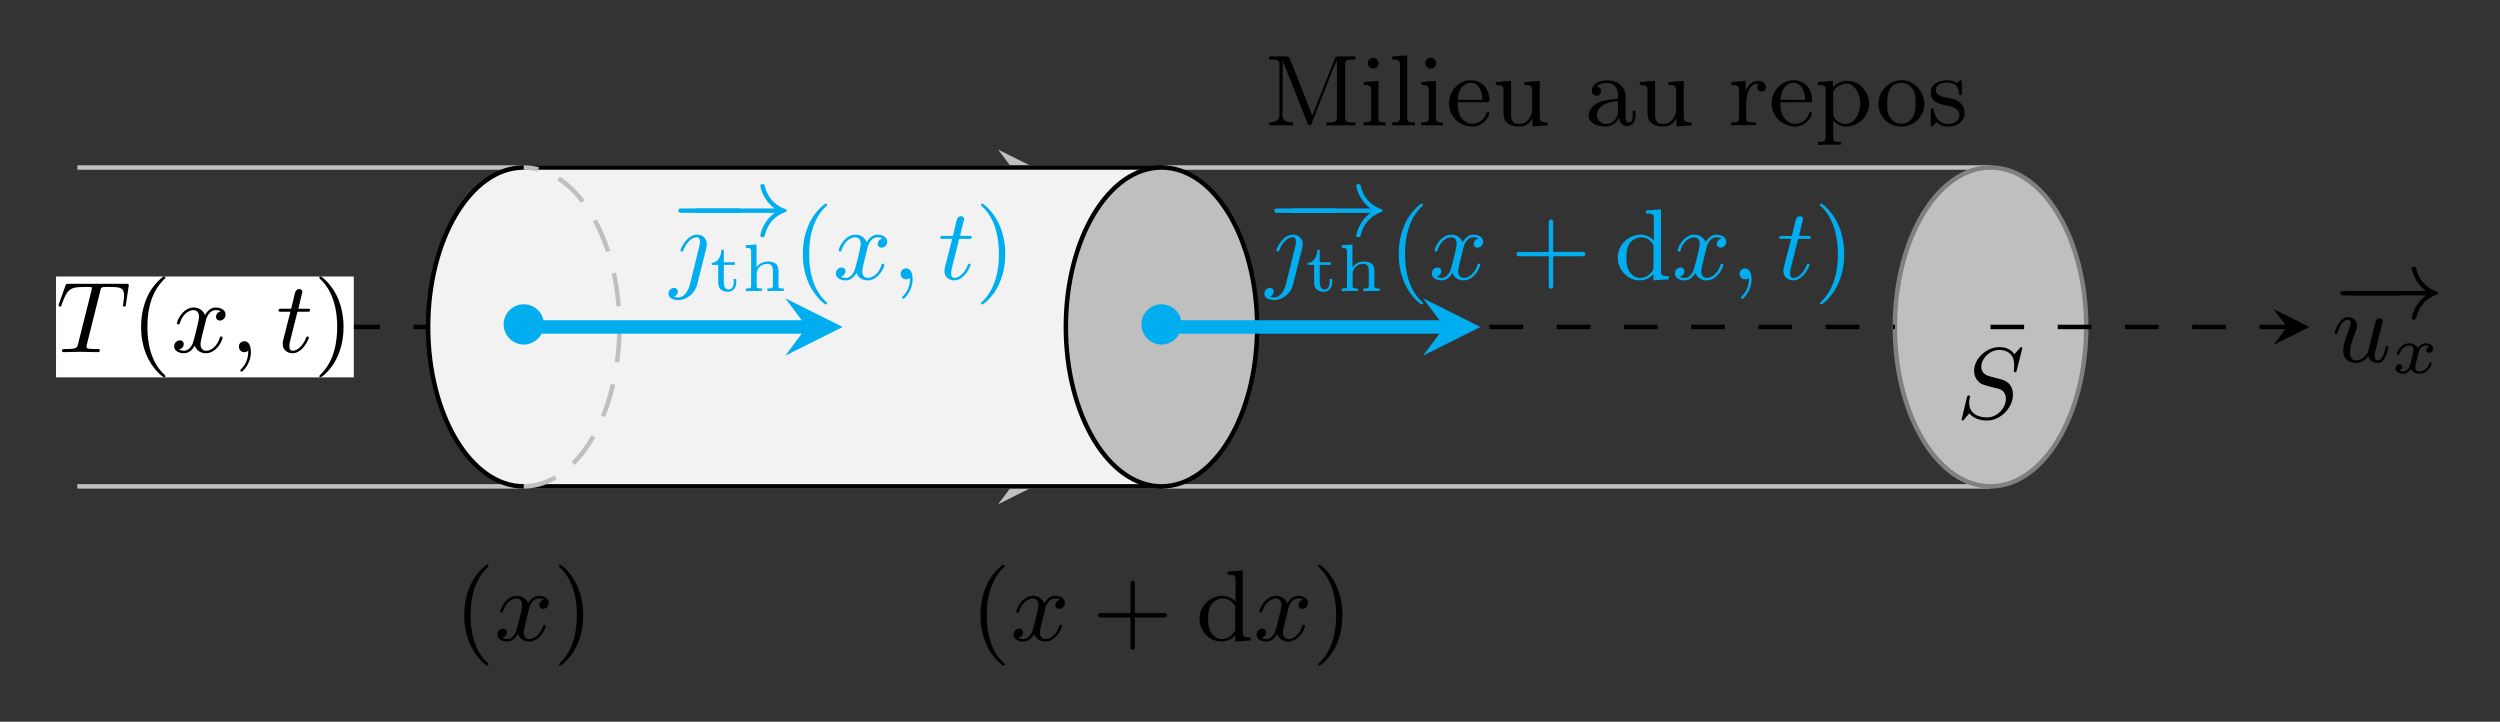 <svg xmlns="http://www.w3.org/2000/svg" xmlns:xlink="http://www.w3.org/1999/xlink" width="296.333" height="85.547" viewBox="0 0 222.25 64.16"><rect x="0" y="0" width="222.25" height="64.16" fill="#333333" stroke="none"/><defs><symbol overflow="visible" id="a"><path style="stroke:none" d="M.39-6.14v.28h.313c.313 0 .61.032.61.376 0 .062-.016.125-.016.171v4.375c0 .594-.516.657-.906.657v.265H2.5V-.28c-.422 0-.938-.078-.938-.672 0-.094.016-.172.016-.25l.016-4.578c.047.187.125.375.203.547.531 1.28 1.031 2.593 1.547 3.89L3.75-.312c.047.109.078.296.234.296.157 0 .188-.203.235-.312.64-1.64 1.297-3.297 1.953-4.922.078-.188.172-.39.234-.594v5.14c0 .376-.281.423-.562.423H5.5v.265h2.547V-.28h-.344c-.281 0-.562-.031-.562-.406V-5.47c0-.343.296-.39.593-.39h.313v-.282H6.5l-.172.032-.094.14L4.22-.89c-.063-.14-.11-.296-.172-.453l-.375-.937c-.453-1.14-.906-2.297-1.36-3.438l-.093-.234c-.078-.14-.125-.188-.281-.188Zm0 0"/></symbol><symbol overflow="visible" id="b"><path style="stroke:none" d="M.36-3.86v.266H.5c.297 0 .516.047.516.453v2.485c0 .36-.25.375-.688.375v.265h1.938V-.28h-.141c-.234 0-.469-.031-.469-.313v-3.375Zm.765-2.156c-.234.047-.422.235-.422.485s.219.468.485.468h.062a.474.474 0 0 0 .422-.468.477.477 0 0 0-.484-.485Zm0 0"/></symbol><symbol overflow="visible" id="c"><path style="stroke:none" d="M.328-6.14v.28h.11c.312 0 .578.016.578.47v4.718c0 .375-.25.39-.641.39H.328v.266h2.016V-.28h-.235c-.234 0-.453-.047-.453-.36v-5.593Zm0 0"/></symbol><symbol overflow="visible" id="d"><path style="stroke:none" d="M1.031-2.063h2.657c.109 0 .156-.046.156-.156 0-1.125-.703-1.797-1.64-1.797-1.095 0-1.954.954-1.954 2.047C.25-.875 1.125.094 2.344.094c.64 0 1.281-.453 1.469-1.078.015-.016.015-.063.015-.094a.107.107 0 0 0-.11-.11c-.171 0-.171.266-.265.391-.219.375-.656.64-1.094.64h-.062C1.828-.171 1.422-.5 1.219-.921c-.172-.36-.188-.75-.188-1.14Zm.016-.218c0-.594.25-1.281.906-1.485a.914.914 0 0 1 .203-.03c.781 0 1.063.796 1.063 1.515Zm0 0"/></symbol><symbol overflow="visible" id="e"><path style="stroke:none" d="M.313-3.86v.266H.39c.25 0 .593.031.593.281.016.11.016.188.016.297v1.782c0 .28.016.53.14.78.266.438.813.548 1.282.548.5 0 .984-.297 1.14-.766l.016.766 1.328-.11V-.28H4.75c-.266 0-.531-.031-.531-.438v-3.25l-1.36.11v.265h.125c.282 0 .563.031.563.453v1.766C3.5-.797 3.14-.141 2.453-.141c-.36 0-.687-.078-.765-.546-.016-.172-.016-.329-.016-.5V-3.97Zm0 0"/></symbol><symbol overflow="visible" id="f"><path style="stroke:none" d="M1.094-3.484c.25-.22.61-.313.937-.313.313 0 .594.172.781.438.172.25.172.53.172.828v.156c-.734.078-1.468.078-2.093.547-.297.219-.516.578-.516.937 0 .735.875.985 1.469.985.547 0 .968-.281 1.218-.75.079.375.297.703.704.703.546 0 .78-.453.78-.953v-.406h-.25v.453c0 .25-.046.593-.327.593-.297 0-.313-.39-.313-.593v-1.75c0-.938-.812-1.407-1.61-1.407-.562 0-1.39.235-1.39.938 0 .25.14.437.469.437.219-.015.36-.218.36-.421 0-.25-.188-.376-.391-.422Zm1.89 1.328v.875c0 .625-.437 1.14-1.062 1.14h-.063c-.421-.03-.75-.359-.75-.75 0-.859 1.032-1.265 1.875-1.265Zm0 0"/></symbol><symbol overflow="visible" id="g"><path style="stroke:none" d="M.266-3.86v.266h.14c.281 0 .547.031.547.453v2.485c0 .36-.234.375-.687.375v.265L.89-.03h1.562v-.25h-.297c-.312 0-.562-.047-.562-.375v-1.516c.062-.625.234-1.562 1.14-1.562-.125.062-.171.203-.171.328a.39.39 0 1 0 .78 0c0-.375-.359-.563-.687-.563-.547 0-.984.469-1.11.969v-.969Zm0 0"/></symbol><symbol overflow="visible" id="h"><path style="stroke:none" d="M.266-3.86v.266h.171c.266 0 .516.031.516.39v4.282c0 .375-.265.375-.687.375v.281l.64-.03h1.406v-.25h-.218c-.25 0-.469-.032-.469-.36V-.438c.297.329.656.532 1.125.532 1.078 0 2.063-.875 2.063-2.031 0-1.016-.797-2.032-1.938-2.032-.5 0-.953.219-1.281.563v-.563Zm3.75 2.063C3.984-1.094 3.562-.14 2.672-.14c-.469 0-1.047-.453-1.047-.843v-1.47c0-.124-.016-.233-.016-.343 0-.5.657-.922 1.172-.922.844 0 1.25 1.063 1.25 1.75 0 .047 0 .11-.015.172Zm0 0"/></symbol><symbol overflow="visible" id="i"><path style="stroke:none" d="M2.172-4.016c-1.047.11-1.906.954-1.906 2.094C.266-1 .953.094 2.312.094c1.047 0 2.032-.844 2.032-2 0-1.078-.844-2.125-2.047-2.125-.047 0-.078.015-.125.015ZM1.047-1.719v-.375c0-.719.219-1.703 1.266-1.703.703 0 1.156.563 1.234 1.281.015.188.015.375.015.563 0 .469-.03 1-.359 1.375a1.19 1.19 0 0 1-.906.422c-.656 0-1.11-.5-1.235-1.219 0-.11 0-.219-.015-.344Zm0 0"/></symbol><symbol overflow="visible" id="j"><path style="stroke:none" d="M.813-.313c.296.297.656.407 1.046.407.735 0 1.454-.375 1.454-1.25v-.094c-.032-.516-.422-.89-.876-1.063a3.528 3.528 0 0 0-.703-.156c-.375-.078-.968-.187-.968-.703 0-.515.656-.656 1.03-.656.579 0 .985.344 1.032.969 0 .078.016.171.125.171.063 0 .125-.03.125-.109v-1.078c0-.063-.015-.14-.094-.14-.14 0-.234.218-.343.218h-.016c-.063-.015-.125-.062-.188-.094-.187-.093-.421-.125-.64-.125-.625 0-1.484.204-1.484 1.125 0 .907 1.046 1.047 1.687 1.172.39.078.828.313.86.75 0 .64-.532.828-1.016.828h-.078C1.109-.17.75-.656.594-1.28c-.031-.094-.031-.25-.156-.25-.11 0-.126.078-.126.156v1.156c0 .047-.015.078-.015.125 0 .094.016.188.11.188.093 0 .156-.11.218-.172l.031-.047c.063-.063.11-.11.156-.188Zm0 0"/></symbol><symbol overflow="visible" id="k"><path style="stroke:none" d="M5.86-6.078c.03-.094.03-.125.03-.14 0-.016 0-.11-.109-.11-.047 0-.047.016-.156.14-.125.141-.016.016-.438.5-.328-.5-.843-.64-1.328-.64-1.156 0-2.25 1.031-2.25 2.11 0 .374.125.671.36.921.25.281.484.328 1.125.5l.75.188c.297.093.594.375.594.89 0 .797-.766 1.64-1.672 1.64-.516 0-1.594-.155-1.594-1.312 0-.078 0-.218.062-.484.016-.031.016-.047.016-.063 0-.03-.016-.093-.125-.093-.11 0-.125.047-.156.187L.5.094c0 .062.031.11.094.11C.64.203.656.187.766.062c.062-.063.312-.391.421-.5.47.593 1.297.64 1.563.64 1.234 0 2.313-1.156 2.313-2.297 0-1.11-.875-1.328-1.157-1.39l-.812-.22c-.297-.077-.844-.218-.844-.89 0-.687.719-1.484 1.61-1.484.359 0 .718.11.968.36.344.327.344.812.344 1.046 0 .297-.031.39-.031.469 0 .062.03.11.125.11.093 0 .093-.016.14-.188Zm0 0"/></symbol><symbol overflow="visible" id="n"><path style="stroke:none" d="M4.375-2.922c.047-.234.156-.64.156-.687 0-.11-.078-.25-.281-.25a.402.402 0 0 0-.328.187c-.031.078-.64 2.516-.703 2.813-.188.328-.547.734-1.047.734-.547 0-.547-.563-.547-.734 0-.407.11-.844.5-1.844.078-.219.125-.344.125-.5a.739.739 0 0 0-.766-.766c-.859 0-1.218 1.281-1.218 1.39 0 .079.062.11.125.11.093 0 .109-.062.14-.172.188-.656.531-1.093.922-1.093.188 0 .219.125.219.296 0 .141-.047.313-.125.516-.422 1.125-.531 1.5-.531 1.922 0 1 .812 1.094 1.14 1.094.5 0 .875-.313 1.094-.594.172.594.766.594.813.594.265 0 .484-.125.671-.469.157-.297.297-.875.297-.906 0-.047-.031-.11-.11-.11-.109 0-.124.047-.155.22-.188.702-.375 1.046-.672 1.046-.219 0-.282-.188-.282-.406 0-.172.047-.36.126-.672l.218-.922Zm0 0"/></symbol><symbol overflow="visible" id="p"><path style="stroke:none" d="M3.938-5.469c.046-.187.078-.281.218-.312.078-.016.36-.016.547-.016 1.031 0 1.344.063 1.344.766 0 .11 0 .25-.078.781l-.016.078c0 .063.031.125.125.125.11 0 .125-.094.14-.219l.235-1.562c.016-.031.016-.094.016-.125 0-.125-.078-.125-.25-.125h-5.11c-.218 0-.218.016-.28.187L.265-4.312c-.032.109-.032.14-.032.14 0 .047.032.125.11.125.11 0 .125-.062.172-.219.5-1.406.78-1.53 2.078-1.53h.344c.25 0 .25.03.25.109 0 .046-.016.109-.032.187L1.953-.703c-.078.312-.11.422-1.062.422-.282 0-.36 0-.36.172C.531 0 .641 0 .687 0c.235 0 .485-.016.735-.016s.5-.015.75-.015c.406 0 .422 0 .75.015.125 0 .703.016.781.016.078 0 .188 0 .188-.156 0-.125-.079-.125-.297-.125-.235 0-.344 0-.578-.016-.204-.031-.313-.031-.313-.187 0-.047.016-.11.031-.172Zm0 0"/></symbol><symbol overflow="visible" id="r"><path style="stroke:none" d="M4.406-3.625a.504.504 0 0 0-.422.484c0 .172.125.329.344.329.25 0 .5-.22.5-.532 0-.422-.453-.625-.875-.625-.531 0-.844.485-.953.672a1.042 1.042 0 0 0-1-.672c-.953 0-1.484 1.156-1.484 1.39 0 .079.062.11.125.11.078 0 .109-.047.125-.11.28-.89.875-1.155 1.218-1.155.266 0 .485.171.485.593 0 .313-.375 1.75-.5 2.188-.063.265-.344.828-.828.828-.188 0-.375-.063-.454-.11.235-.046.422-.265.422-.484 0-.234-.171-.328-.343-.328-.266 0-.5.219-.5.531 0 .438.484.61.859.61.531 0 .828-.422.969-.672.219.594.75.672.984.672.969 0 1.485-1.157 1.485-1.375 0-.047-.032-.11-.11-.11-.11 0-.11.032-.156.172-.203.64-.719 1.094-1.188 1.094-.25 0-.5-.156-.5-.594 0-.203.125-.687.204-1.031.046-.156.28-1.125.296-1.188.11-.328.375-.796.844-.796.156 0 .328.015.453.109Zm0 0"/></symbol><symbol overflow="visible" id="s"><path style="stroke:none" d="M1.625-.14c0 .296 0 1.03-.656 1.671-.047.047-.047.063-.047.094 0 .063.062.11.11.11.093 0 .827-.704.827-1.75 0-.563-.203-.954-.578-.954a.467.467 0 0 0-.484.485c0 .25.172.484.484.484a.46.46 0 0 0 .344-.14Zm0 0"/></symbol><symbol overflow="visible" id="t"><path style="stroke:none" d="M1.906-3.594h.86c.156 0 .265 0 .265-.156 0-.11-.094-.11-.25-.11h-.797l.36-1.5c0-.14-.11-.25-.266-.25-.297 0-.36.25-.39.344l-.344 1.407H.5c-.172 0-.281 0-.281.156 0 .11.093.11.25.11h.812L.656-1.142c-.062.266-.062.282-.062.407 0 .53.406.828.875.828.922 0 1.453-1.282 1.453-1.375 0-.047-.031-.11-.11-.11-.093 0-.109.032-.171.188-.266.64-.72 1.078-1.157 1.078-.187 0-.296-.11-.296-.406 0-.203.03-.313.062-.453Zm0 0"/></symbol><symbol overflow="visible" id="y"><path style="stroke:none" d="M3.266-2.844c.03-.14.03-.281.03-.281 0-.484-.358-.844-.858-.844-.938 0-1.485 1.281-1.485 1.39 0 .079.063.11.125.11.094 0 .11-.031.172-.203.297-.672.734-1.062 1.156-1.062.25 0 .281.187.281.421 0 .063 0 .204-.03.266l-.86 3.5C1.657 1 1.297 1.61.75 1.61c-.156 0-.313-.046-.375-.062a.51.51 0 0 0 .344-.469C.719.891.563.766.375.766a.494.494 0 0 0-.484.515c0 .422.5.563.875.563.671 0 1.453-.532 1.671-1.375Zm0 0"/></symbol><symbol overflow="visible" id="l"><path style="stroke:none" d="M6.047-2.047c.172 0 .344 0 .344-.203 0-.188-.188-.188-.344-.188H1.109c-.156 0-.343 0-.343.188 0 .203.171.203.343.203Zm0 0"/></symbol><symbol overflow="visible" id="m"><path style="stroke:none" d="M7.625-2.047c-1.063.75-1.281 1.938-1.281 2.031 0 .125.125.125.187.125.11 0 .172 0 .203-.125.25-1.046.86-1.75 1.844-2.109.047-.016.125-.047.125-.125s-.062-.094-.125-.125c-1.125-.422-1.64-1.219-1.844-2.094-.03-.125-.062-.125-.203-.125-.078 0-.187 0-.187.125 0 .094.218 1.282 1.281 2.032H.844c-.156 0-.328 0-.328.187 0 .203.171.203.328.203Zm0 0"/></symbol><symbol overflow="visible" id="x"><path style="stroke:none" d="M4.094-2.25c0-1-.828-1.781-1.782-1.781A1.794 1.794 0 0 0 .516-2.25c0 1 .828 1.797 1.78 1.797A1.807 1.807 0 0 0 4.095-2.25Zm0 0"/></symbol><symbol overflow="visible" id="o"><path style="stroke:none" d="M3.375-2.36a.339.339 0 0 0-.266.329c0 .187.157.234.235.234.187 0 .36-.14.36-.375 0-.328-.36-.469-.657-.469-.406 0-.64.313-.703.422-.078-.156-.313-.422-.766-.422-.687 0-1.094.72-1.094.922 0 .032.032.078.11.078.094 0 .11-.03.125-.078.156-.484.562-.718.844-.718.296 0 .39.187.39.39 0 .063 0 .125-.047.313-.14.546-.265 1.093-.297 1.171-.093.22-.312.422-.562.422-.031 0-.203 0-.344-.093C.938-.312.97-.5.97-.547c0-.156-.125-.234-.25-.234-.156 0-.344.125-.344.375 0 .344.375.469.656.469.344 0 .594-.235.703-.422.125.25.407.421.75.421.704 0 1.094-.734 1.094-.921 0-.016 0-.094-.11-.094-.077 0-.093.047-.109.11-.171.515-.593.702-.859.702-.219 0-.375-.125-.375-.375 0-.125.016-.25.078-.453l.188-.781c.062-.234.093-.344.218-.484a.574.574 0 0 1 .422-.204c.031 0 .203 0 .344.079Zm0 0"/></symbol><symbol overflow="visible" id="q"><path style="stroke:none" d="M3.063 2.14c0-.046-.032-.078-.079-.14C1.828.937 1.47-.672 1.47-2.25c0-1.375.265-3.063 1.531-4.266.047-.046.063-.062.063-.109a.107.107 0 0 0-.11-.11c-.11 0-.922.657-1.406 1.626-.422.859-.64 1.796-.64 2.859 0 .64.077 1.672.577 2.719.532 1.11 1.36 1.765 1.47 1.765.062 0 .108-.03.108-.093Zm0 0"/></symbol><symbol overflow="visible" id="u"><path style="stroke:none" d="M2.672-2.25c0-.734-.11-1.719-.578-2.719C1.563-6.079.734-6.734.625-6.734c-.094 0-.11.078-.11.109 0 .047.016.063.079.125.531.469 1.515 1.688 1.515 4.25C2.11-.969 1.875.813.58 2.031c-.016.016-.063.063-.063.11 0 .015.015.093.109.093.11 0 .922-.64 1.406-1.625.422-.859.64-1.78.64-2.859Zm0 0"/></symbol><symbol overflow="visible" id="v"><path style="stroke:none" d="M6.328-2.047c.125 0 .313 0 .313-.203 0-.188-.172-.188-.313-.188H3.781V-5c0-.14 0-.313-.203-.313-.187 0-.187.188-.187.313v2.563H.828c-.125 0-.312 0-.312.187 0 .203.171.203.312.203h2.563V.516c0 .14 0 .312.203.312.187 0 .187-.187.187-.312v-2.563Zm0 0"/></symbol><symbol overflow="visible" id="w"><path style="stroke:none" d="M3.484-1.078c0 .156 0 .187-.125.375a1.3 1.3 0 0 1-1.046.578c-.391 0-.75-.219-.985-.594-.234-.39-.25-.906-.25-1.203 0-.422.047-.89.281-1.25a1.262 1.262 0 0 1 1.047-.562c.375 0 .735.187.969.53.11.142.11.142.11.313Zm.032-2.36c-.047-.046-.454-.53-1.141-.53-1.11 0-2.063.89-2.063 2.046 0 1.11.891 2.016 1.954 2.016A1.59 1.59 0 0 0 3.484-.47v.563L4.844 0v-.281c-.61 0-.688-.063-.688-.5V-6.22l-1.328.094v.281c.61 0 .688.063.688.5Zm0 0"/></symbol><symbol overflow="visible" id="z"><path style="stroke:none" d="M1.078-3.688c0 .485-.266 1.157-.86 1.157v.187h.579v1.5c0 .203.015.39.125.563.156.25.469.328.75.328.437 0 .734-.344.734-.86v-.28h-.234c0 .093.015.171.015.25 0 .265-.093.687-.453.687-.359 0-.437-.36-.437-.64v-1.548h.984v-.234h-.984v-1.11Zm0 0"/></symbol><symbol overflow="visible" id="A"><path style="stroke:none" d="M.375-4.094v.235h.094c.172 0 .375 0 .375.312v3.078c0 .203-.156.219-.328.219H.375V0l.344-.031h1.094V-.25h-.141c-.172 0-.328-.016-.328-.203v-1.078c0-.547.437-.907.937-.907h.016c.453 0 .484.376.484.657V-.47c0 .203-.172.219-.344.219h-.14V0l.36-.031H3.75V-.25h-.14c-.157 0-.329-.016-.329-.203V-1.75c0-.234-.031-.453-.187-.656-.203-.188-.485-.235-.735-.235-.39 0-.828.157-1.03.532v-2.047Zm0 0"/></symbol></defs><path style="fill:none;stroke-width:.399;stroke-linecap:butt;stroke-linejoin:miter;stroke:#bfbfbf;stroke-opacity:1;stroke-miterlimit:10" d="M0 14.174H170.08" transform="matrix(1 0 0 -1 6.878 29.065)"/><path style="stroke:none;fill-rule:nonzero;fill:#bfbfbf;fill-opacity:1" d="m91.918 14.89-3.188-1.593 1.196 1.594-1.196 1.593"/><g style="fill:#000;fill-opacity:1"><use xlink:href="#a" x="112.442" y="11.156"/><use xlink:href="#b" x="120.886" y="11.156"/><use xlink:href="#c" x="123.445" y="11.156"/><use xlink:href="#b" x="126.004" y="11.156"/><use xlink:href="#d" x="128.563" y="11.156"/><use xlink:href="#e" x="132.661" y="11.156"/></g><g style="fill:#000;fill-opacity:1"><use xlink:href="#f" x="140.855" y="11.156"/><use xlink:href="#e" x="145.462" y="11.156"/></g><g style="fill:#000;fill-opacity:1"><use xlink:href="#g" x="153.646" y="11.156"/><use xlink:href="#d" x="157.25" y="11.156"/><use xlink:href="#h" x="161.348" y="11.156"/></g><g style="fill:#000;fill-opacity:1"><use xlink:href="#i" x="166.726" y="11.156"/><use xlink:href="#j" x="171.333" y="11.156"/></g><path style="fill:none;stroke-width:.399;stroke-linecap:butt;stroke-linejoin:miter;stroke:#bfbfbf;stroke-opacity:1;stroke-miterlimit:10" d="M0-14.173H170.08" transform="matrix(1 0 0 -1 6.878 29.065)"/><path style="stroke:none;fill-rule:nonzero;fill:#bfbfbf;fill-opacity:1" d="m91.918 43.238-3.188-1.593 1.196 1.593-1.196 1.594"/><path style="fill-rule:nonzero;fill:#bfbfbf;fill-opacity:1;stroke-width:.399;stroke-linecap:butt;stroke-linejoin:miter;stroke:gray;stroke-opacity:1;stroke-miterlimit:10" d="M178.587-.001c0 7.828-3.809 14.175-8.508 14.175-4.695 0-8.504-6.347-8.504-14.175 0-7.829 3.809-14.172 8.504-14.172 4.7 0 8.508 6.343 8.508 14.172Zm0 0" transform="matrix(1 0 0 -1 6.878 29.065)"/><use xlink:href="#k" x="173.887" y="37.185" style="fill:#000;fill-opacity:1"/><path style="fill:none;stroke-width:.399;stroke-linecap:butt;stroke-linejoin:miter;stroke:#000;stroke-opacity:1;stroke-dasharray:2.989,2.989;stroke-miterlimit:10" d="M0-.001h161.575m8.504 0h26.356" transform="matrix(1 0 0 -1 6.878 29.065)"/><path style="stroke:none;fill-rule:nonzero;fill:#000;fill-opacity:1" d="m205.305 29.066-3.188-1.593 1.196 1.593-1.196 1.594"/><use xlink:href="#l" x="207.296" y="28.306" style="fill:#000;fill-opacity:1"/><use xlink:href="#m" x="208.053" y="28.306" style="fill:#000;fill-opacity:1"/><use xlink:href="#n" x="207.296" y="32.166" style="fill:#000;fill-opacity:1"/><use xlink:href="#o" x="212.599" y="33.163" style="fill:#000;fill-opacity:1"/><path style="fill-rule:nonzero;fill:#f2f2f2;fill-opacity:1;stroke-width:.399;stroke-linecap:butt;stroke-linejoin:miter;stroke:#000;stroke-opacity:1;stroke-miterlimit:10" d="M39.684 14.174c-4.695 0-8.503-6.347-8.503-14.175 0-7.829 3.808-14.172 8.503-14.172H96.38v28.347Zm0 0" transform="matrix(1 0 0 -1 6.878 29.065)"/><path style="fill:none;stroke-width:.399;stroke-linecap:butt;stroke-linejoin:miter;stroke:#bfbfbf;stroke-opacity:1;stroke-dasharray:2.989,1.993;stroke-miterlimit:10" d="M39.684-14.173c4.7 0 8.504 6.343 8.504 14.172 0 7.828-3.804 14.175-8.504 14.175" transform="matrix(1 0 0 -1 6.878 29.065)"/><path style="stroke:none;fill-rule:nonzero;fill:#fff;fill-opacity:1" d="M4.98 33.547h26.473v-8.965H4.98Zm0 0"/><use xlink:href="#p" x="4.981" y="31.307" style="fill:#000;fill-opacity:1"/><use xlink:href="#q" x="11.637" y="31.307" style="fill:#000;fill-opacity:1"/><g style="fill:#000;fill-opacity:1"><use xlink:href="#r" x="15.221" y="31.307"/><use xlink:href="#s" x="20.445" y="31.307"/></g><use xlink:href="#t" x="24.538" y="31.307" style="fill:#000;fill-opacity:1"/><use xlink:href="#u" x="27.868" y="31.307" style="fill:#000;fill-opacity:1"/><use xlink:href="#q" x="40.367" y="56.937" style="fill:#000;fill-opacity:1"/><use xlink:href="#r" x="43.951" y="56.937" style="fill:#000;fill-opacity:1"/><use xlink:href="#u" x="49.175" y="56.937" style="fill:#000;fill-opacity:1"/><path style="fill-rule:nonzero;fill:#bfbfbf;fill-opacity:1;stroke-width:.399;stroke-linecap:butt;stroke-linejoin:miter;stroke:#000;stroke-opacity:1;stroke-miterlimit:10" d="M104.884-.001c0 7.828-3.809 14.175-8.504 14.175-4.7 0-8.504-6.347-8.504-14.175 0-7.829 3.805-14.172 8.504-14.172 4.695 0 8.504 6.343 8.504 14.172Zm0 0" transform="matrix(1 0 0 -1 6.878 29.065)"/><use xlink:href="#q" x="86.257" y="56.937" style="fill:#000;fill-opacity:1"/><use xlink:href="#r" x="89.841" y="56.937" style="fill:#000;fill-opacity:1"/><use xlink:href="#v" x="97.112" y="56.937" style="fill:#000;fill-opacity:1"/><use xlink:href="#w" x="106.324" y="56.937" style="fill:#000;fill-opacity:1"/><use xlink:href="#r" x="111.447" y="56.937" style="fill:#000;fill-opacity:1"/><use xlink:href="#u" x="116.671" y="56.937" style="fill:#000;fill-opacity:1"/><path style="fill:none;stroke-width:1.196;stroke-linecap:butt;stroke-linejoin:miter;stroke:#00adef;stroke-opacity:1;stroke-miterlimit:10" d="M39.684-.001h25.16" transform="matrix(1 0 0 -1 6.878 29.065)"/><path style="stroke:none;fill-rule:nonzero;fill:#00adef;fill-opacity:1" d="m74.91 29.066-5.101-2.55 1.914 2.55-1.914 2.551"/><use xlink:href="#x" x="44.259" y="31.082" style="fill:#00adef;fill-opacity:1"/><use xlink:href="#l" x="59.539" y="20.971" style="fill:#00adef;fill-opacity:1"/><use xlink:href="#m" x="61.246" y="20.971" style="fill:#00adef;fill-opacity:1"/><use xlink:href="#y" x="59.539" y="24.831" style="fill:#00adef;fill-opacity:1"/><g style="fill:#00adef;fill-opacity:1"><use xlink:href="#z" x="63.05" y="25.893"/><use xlink:href="#A" x="65.928" y="25.893"/></g><use xlink:href="#q" x="70.465" y="24.831" style="fill:#00adef;fill-opacity:1"/><g style="fill:#00adef;fill-opacity:1"><use xlink:href="#r" x="74.049" y="24.831"/><use xlink:href="#s" x="79.273" y="24.831"/></g><use xlink:href="#t" x="83.366" y="24.831" style="fill:#00adef;fill-opacity:1"/><use xlink:href="#u" x="86.696" y="24.831" style="fill:#00adef;fill-opacity:1"/><path style="fill:none;stroke-width:1.196;stroke-linecap:butt;stroke-linejoin:miter;stroke:#00adef;stroke-opacity:1;stroke-miterlimit:10" d="M96.38-.001h25.156" transform="matrix(1 0 0 -1 6.878 29.065)"/><path style="stroke:none;fill-rule:nonzero;fill:#00adef;fill-opacity:1" d="m131.605 29.066-5.101-2.55 1.91 2.55-1.91 2.551"/><use xlink:href="#x" x="100.952" y="31.082" style="fill:#00adef;fill-opacity:1"/><use xlink:href="#l" x="112.515" y="20.971" style="fill:#00adef;fill-opacity:1"/><use xlink:href="#m" x="114.222" y="20.971" style="fill:#00adef;fill-opacity:1"/><use xlink:href="#y" x="112.515" y="24.831" style="fill:#00adef;fill-opacity:1"/><g style="fill:#00adef;fill-opacity:1"><use xlink:href="#z" x="116.027" y="25.893"/><use xlink:href="#A" x="118.905" y="25.893"/></g><use xlink:href="#q" x="123.441" y="24.831" style="fill:#00adef;fill-opacity:1"/><use xlink:href="#r" x="127.025" y="24.831" style="fill:#00adef;fill-opacity:1"/><use xlink:href="#v" x="134.297" y="24.831" style="fill:#00adef;fill-opacity:1"/><use xlink:href="#w" x="143.509" y="24.831" style="fill:#00adef;fill-opacity:1"/><g style="fill:#00adef;fill-opacity:1"><use xlink:href="#r" x="148.632" y="24.831"/><use xlink:href="#s" x="153.856" y="24.831"/></g><use xlink:href="#t" x="157.949" y="24.831" style="fill:#00adef;fill-opacity:1"/><use xlink:href="#u" x="161.279" y="24.831" style="fill:#00adef;fill-opacity:1"/></svg>